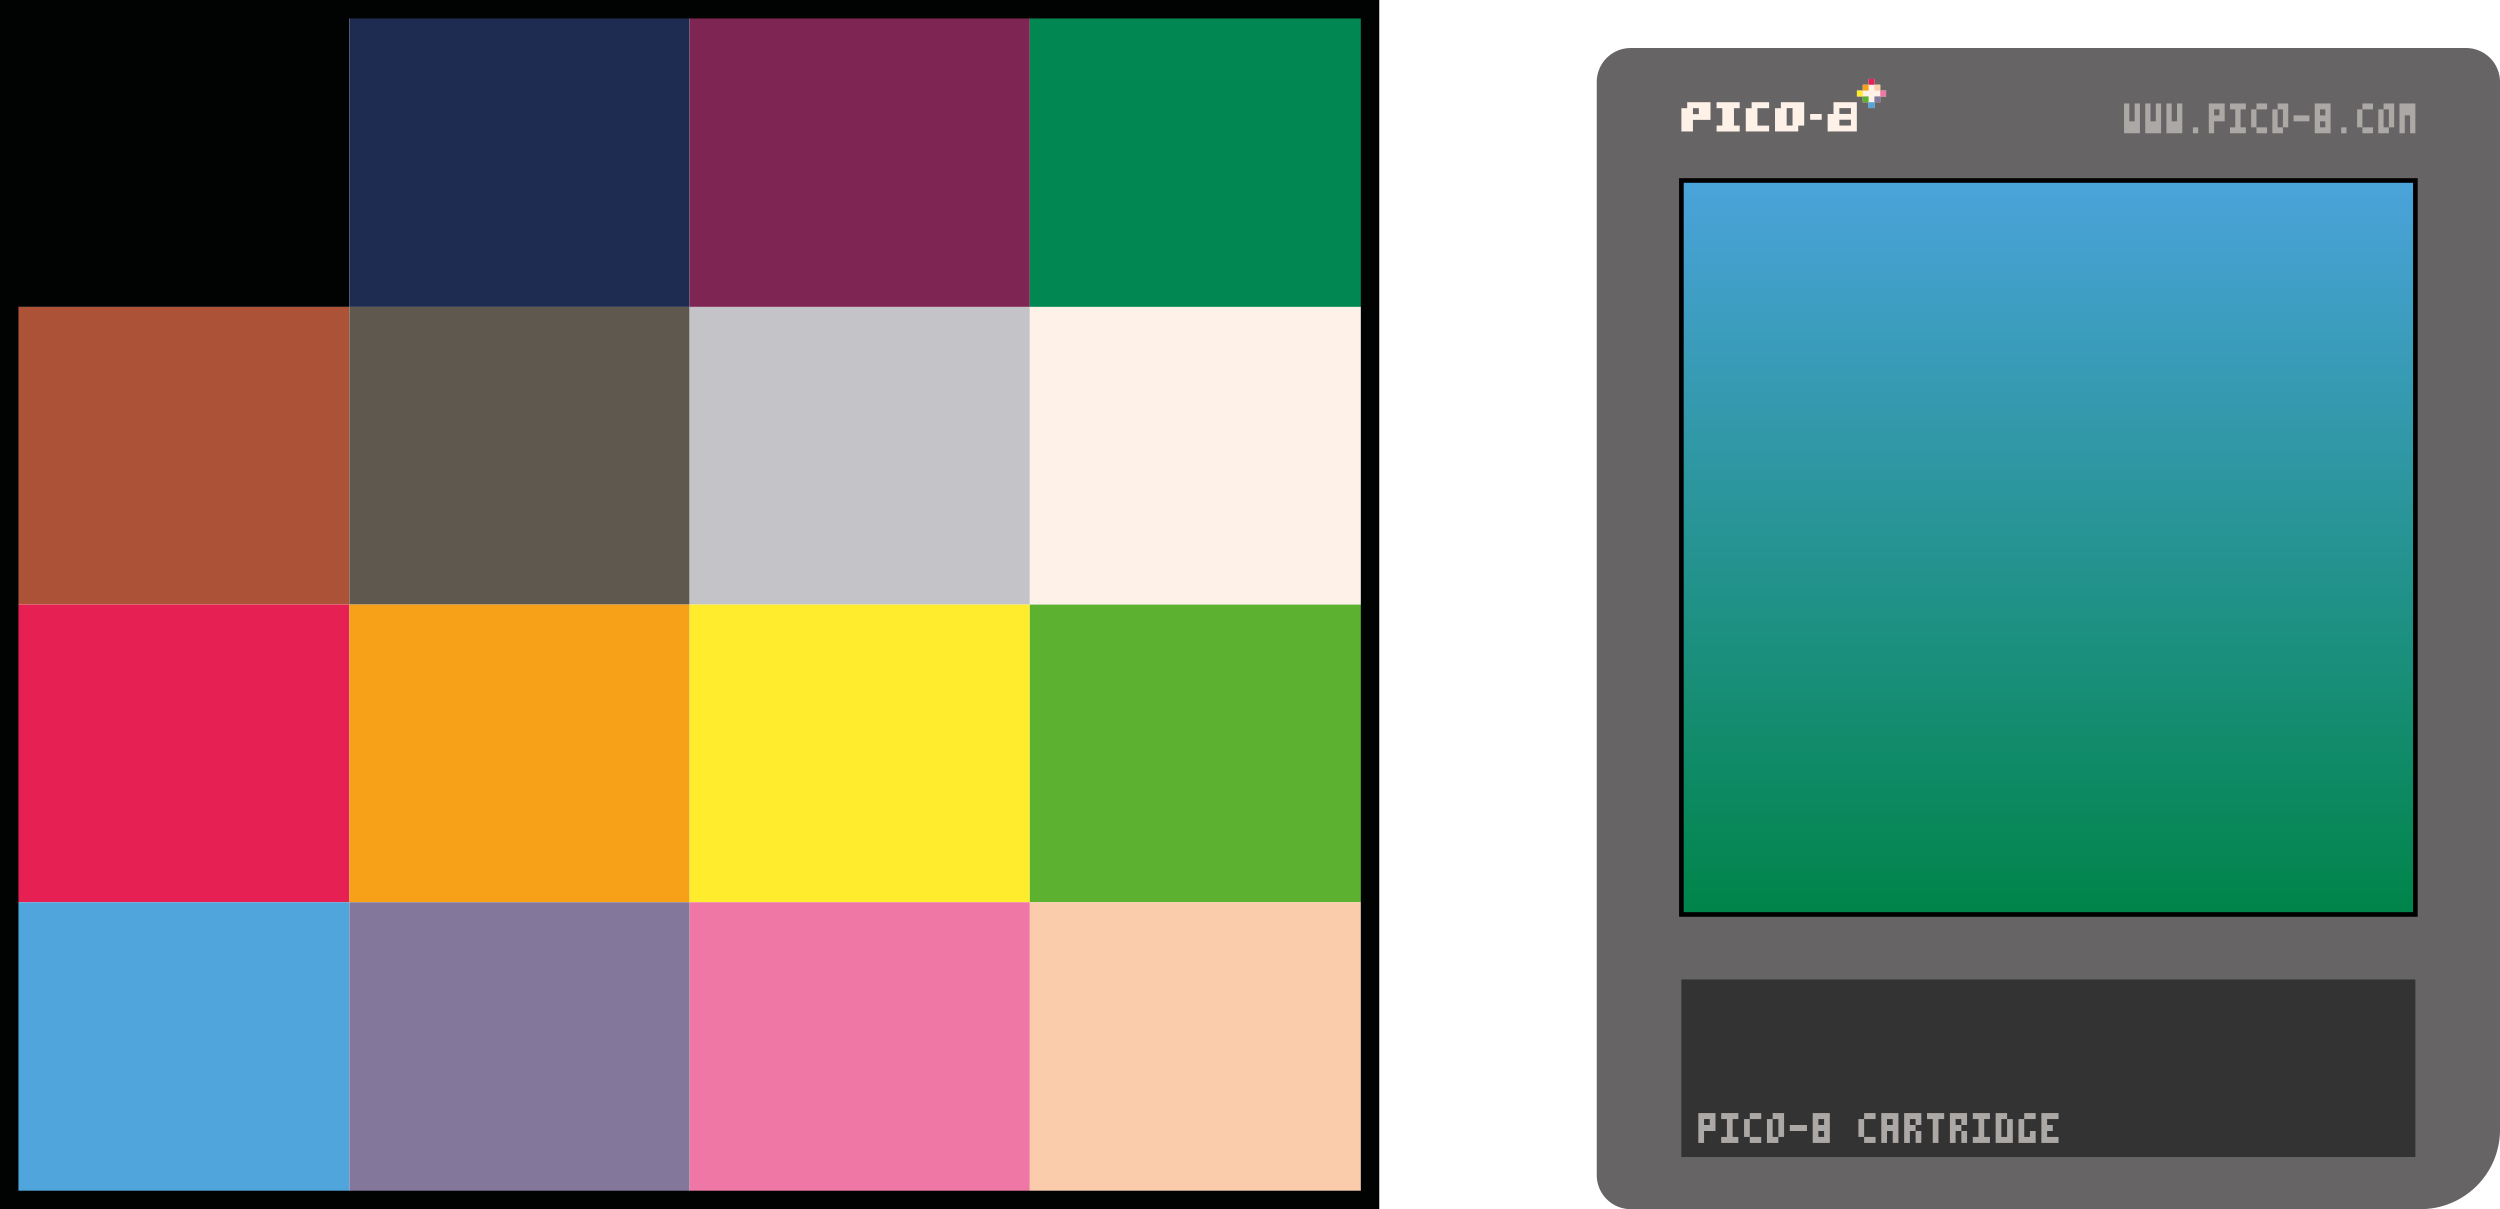 <svg xmlns="http://www.w3.org/2000/svg" viewBox="0 0 271.206 131.172"><path d="M262.585 131.172h-85.679a3.686 3.686 0 0 1-3.686-3.686V8.889a3.679 3.679 0 0 1 3.679-3.679h90.626a3.682 3.682 0 0 1 3.682 3.682V122.55a8.623 8.623 0 0 1-8.622 8.622z" fill="#666465"/><path d="M183.028 11.089v.652h-.627v2.521h1.254v-1.26h1.906V11.09h-2.533zm1.267 1.291h-.639v-.64h.639v.64zM186.84 11.74v1.882h-.621v.651h2.508v-.651h-.621V11.74h.621v-.651h-2.508v.651zM191.918 13.622v.639h-2.533V11.74h.633v-.651h1.9v.651h-1.267v1.882zM193.193 11.089v.652h-.636v2.521h2.52v-.64h.648v-2.533h-2.532zm1.268 2.526h-.639v-1.881h.639v1.881zM196.369 12.367h1.254v.627h-1.254zM198.902 11.089v1.279h-.636v1.894h3.168V11.09h-2.532zm1.893 2.533h-1.254v-.633h1.254v.633zm0-1.261h-1.254v-.633h1.254v.633zM202.709 8.561h.632v.632h.633v.633h.632v.633h-.632v.632l-.633-.002v.632h-.632v-.63h-.633v-.632h-.632v-.633h.632v-.633h.633z" fill="#fef1e8"/><path fill="#e62052" d="M202.709 8.561h.633v.633h-.633z"/><path fill="#fbccab" d="M203.341 9.193h.633v.633h-.633z"/><path fill="#ee77a6" d="M203.974 9.826h.633v.633h-.633z"/><path fill="#83779c" d="M203.341 10.459h.633v.633h-.633z"/><path fill="#4fa5dc" d="M202.709 11.089h.633v.633h-.633z"/><path fill="#5cb130" d="M202.076 10.459h.633v.633h-.633z"/><path fill="#feec2d" d="M201.444 9.826h.633v.633h-.633z"/><path fill="#f6a117" d="M202.076 9.193h.633v.633h-.633z"/><g fill="#aca8a6"><path d="M230.421 14.458v-3.235h.574v1.941h.575v-1.941h.574v3.235h-1.723zM232.72 14.458v-3.235h.574v1.941h.575v-1.941h.574v3.235h-1.723zM235.018 14.458v-3.235h.574v1.941h.575v-1.941h.574v3.235h-1.723zM237.891 14.458v-.647h.575v.647h-.575zM239.615 14.458v-3.235h1.724v1.941h-1.149v1.294h-.575zm1.15-1.941v-.647h-.575v.647h.575zM241.913 14.458v-.647h.574V11.87h-.574v-.647h1.724v.647h-.574v1.941h.574v.647h-1.724zM244.212 13.811V11.87h.574v1.941h-.574zm.574-1.941v-.647h1.149v.647h-1.149zm0 2.588v-.647h1.149v.647h-1.149zM246.51 14.458V11.87h.574v1.941h.575v.647h-1.149zm1.149-.647V11.87h-.575v-.647h1.149v2.588h-.574zM248.809 13.164v-.647h1.724v.647h-1.724zM251.107 14.458v-3.235h1.724v3.235h-1.724zm1.15-1.941v-.647h-.575v.647h.575zm0 1.294v-.647h-.575v.647h.575zM253.979 14.458v-.647h.575v.647h-.575zM255.704 13.811V11.87h.574v1.941h-.574zm.574-1.941v-.647h1.149v.647h-1.149zm0 2.588v-.647h1.149v.647h-1.149zM258.003 14.458V11.87h.574v1.941h.575v.647h-1.149zm1.149-.647V11.87h-.575v-.647h1.149v2.588h-.574zM260.301 14.458v-3.235h1.724v3.235h-.574v-1.941h-.575v1.941h-.575z"/></g><linearGradient id="a" gradientUnits="userSpaceOnUse" x1="222.213" y1="99.203" x2="222.213" y2="19.579"><stop offset="0" stop-color="#008449"/><stop offset="1" stop-color="#4ba3db"/></linearGradient><path fill="url(#a)" stroke="#000" stroke-width=".5" stroke-miterlimit="10" d="M182.401 19.58h79.623v79.623h-79.623z"/><path fill="#333" d="M182.401 106.255h79.623v19.261h-79.623z"/><g fill="#aca8a6"><path d="M184.239 123.986v-3.235h1.861v1.941h-1.241v1.294h-.62zm1.24-1.941v-.647h-.621v.647h.621zM186.72 123.986v-.647h.62v-1.941h-.62v-.647h1.861v.647h-.62v1.941h.62v.647h-1.861zM189.201 123.339v-1.941h.62v1.941h-.62zm.62-1.941v-.647h1.241v.647h-1.241zm0 2.588v-.647h1.241v.647h-1.241zM191.682 123.986v-2.588h.62v1.941h.621v.647h-1.241zm1.24-.647v-1.941h-.621v-.647h1.241v2.588h-.62zM194.163 122.692v-.647h1.861v.647h-1.861zM196.644 123.986v-3.235h1.861v3.235h-1.861zm1.24-1.941v-.647h-.621v.647h.621zm0 1.294v-.647h-.621v.647h.621zM201.605 123.339v-1.941h.62v1.941h-.62zm.621-1.941v-.647h1.241v.647h-1.241zm0 2.588v-.647h1.241v.647h-1.241zM204.086 123.986v-3.235h1.861v3.235h-.62v-1.294h-.621v1.294h-.62zm1.241-1.941v-.647h-.621v.647h.621zM206.568 123.986v-3.235h1.861v1.294h-.62v-.647h-.621v.647h.621v.647h-.621v1.294h-.62zm1.241 0v-1.294h.62v1.294h-.62zM209.669 123.986v-2.588h-.62v-.647h1.861v.647h-.62v2.588h-.621zM211.53 123.986v-3.235h1.861v1.294h-.62v-.647h-.621v.647h.621v.647h-.621v1.294h-.62zm1.241 0v-1.294h.62v1.294h-.62zM214.011 123.986v-.647h.62v-1.941h-.62v-.647h1.861v.647h-.62v1.941h.62v.647h-1.861zM216.492 123.986v-3.235h1.241v.647h-.621v1.941h.621v-1.941h.62v2.588h-1.861zM218.973 123.986v-2.588h.62v1.941h.621v-.647h.62v1.294h-1.861zm.62-2.588v-.647h1.241v.647h-1.241zM221.454 123.986v-3.235h1.861v.647h-1.241v.647h.621v.647h-.621v.647h1.241v.647h-1.861z"/></g><g><path fill="#010202" d="M1 1h36.906v32.293H1z"/><path fill="#1e2c52" d="M37.906 1h36.906v32.293H37.906z"/><path fill="#7f2553" d="M74.812 1h36.906v32.293H74.812z"/><path fill="#008752" d="M111.718 1h36.906v32.293h-36.906z"/><path fill="#ac5236" d="M1 33.293h36.906v32.293H1z"/><path fill="#5f584f" d="M37.906 33.293h36.906v32.293H37.906z"/><path fill="#c3c3c8" d="M74.812 33.293h36.906v32.293H74.812z"/><path fill="#fef1e8" d="M111.718 33.293h36.906v32.293h-36.906z"/><path fill="#e62052" d="M1 65.586h36.906v32.293H1z"/><path fill="#f6a117" d="M37.906 65.586h36.906v32.293H37.906z"/><path fill="#feec2d" d="M74.812 65.586h36.906v32.293H74.812z"/><path fill="#5cb130" d="M111.718 65.586h36.906v32.293h-36.906z"/><path fill="#4fa5dc" d="M1 97.879h36.906v32.293H1z"/><path fill="#83779c" d="M37.906 97.879h36.906v32.293H37.906z"/><path fill="#ee77a6" d="M74.812 97.879h36.906v32.293H74.812z"/><path fill="#fbccab" d="M111.718 97.879h36.906v32.293h-36.906z"/><path d="M149.625 131.172H0V0h149.625v131.172zM2 129.172h145.625V2H2v127.172z" fill="#010202"/></g></svg>
